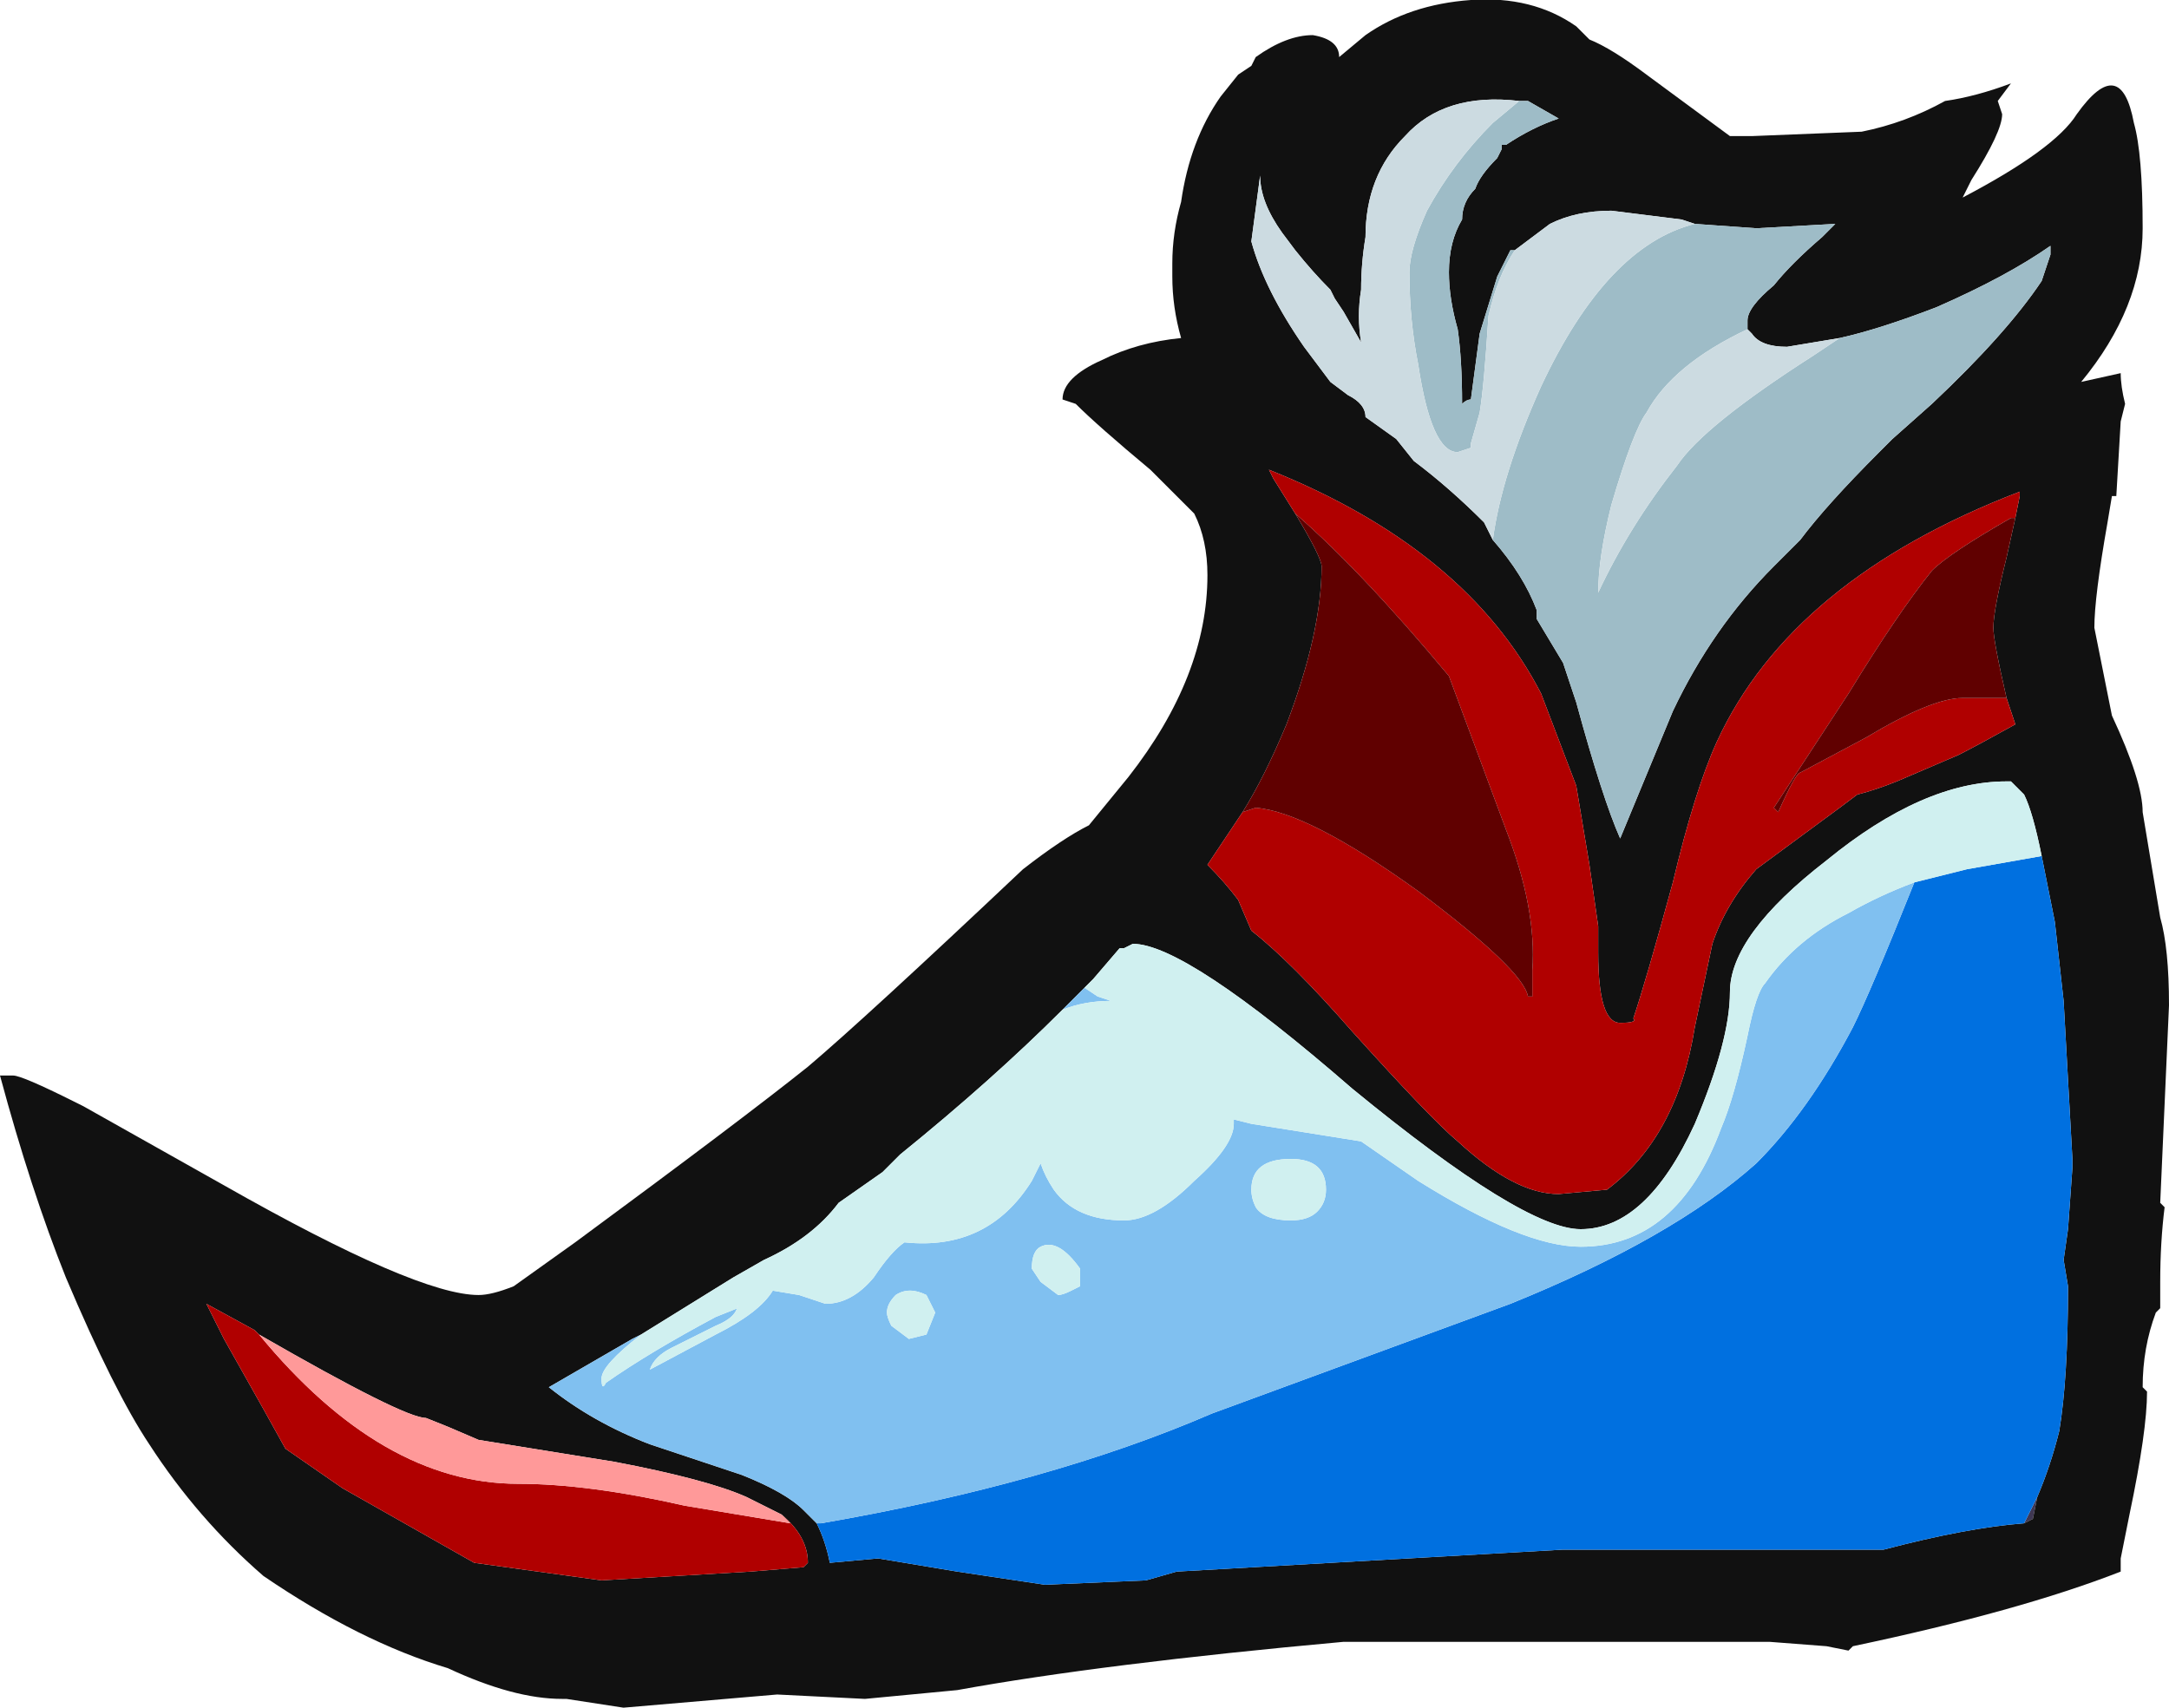 <?xml version="1.0" encoding="UTF-8" standalone="no"?>
<svg xmlns:ffdec="https://www.free-decompiler.com/flash" xmlns:xlink="http://www.w3.org/1999/xlink" ffdec:objectType="frame" height="136.15px" width="172.9px" xmlns="http://www.w3.org/2000/svg">
  <g transform="matrix(1.0, 0.0, 0.0, 1.0, 152.25, 98.35)">
    <use ffdec:characterId="2018" height="19.45" transform="matrix(7.0, 0.0, 0.0, 7.0, -152.25, -98.35)" width="24.7" xlink:href="#shape0"/>
  </g>
  <defs>
    <g id="shape0" transform="matrix(1.0, 0.0, 0.0, 1.0, 21.75, 14.05)">
      <path d="M1.3 3.3 L1.45 3.0 1.4 3.25 1.3 3.3" fill="#3f3753" fill-rule="evenodd" stroke="none"/>
      <path d="M2.55 -12.65 Q2.65 -12.3 2.65 -11.45 2.65 -10.55 1.95 -9.7 L2.4 -9.8 Q2.4 -9.65 2.45 -9.45 L2.4 -9.25 2.35 -8.4 2.3 -8.4 2.25 -8.1 Q2.1 -7.25 2.1 -6.9 L2.3 -5.9 Q2.65 -5.15 2.65 -4.8 L2.85 -3.6 Q2.95 -3.25 2.95 -2.6 L2.85 -0.35 2.9 -0.3 Q2.85 0.1 2.85 0.55 L2.85 0.85 2.8 0.9 Q2.65 1.3 2.65 1.75 L2.7 1.8 Q2.7 2.25 2.5 3.2 L2.4 3.7 2.4 3.85 Q1.25 4.3 -0.65 4.7 L-0.7 4.75 -0.95 4.7 -1.6 4.65 -6.45 4.65 Q-9.2 4.9 -10.85 5.2 L-11.9 5.3 -12.9 5.25 -14.65 5.4 -15.3 5.3 -15.35 5.3 Q-15.9 5.3 -16.65 4.95 -17.65 4.65 -18.75 3.9 -19.5 3.25 -20.05 2.4 -20.45 1.8 -21.0 0.5 -21.4 -0.5 -21.75 -1.8 L-21.6 -1.8 Q-21.5 -1.8 -20.9 -1.5 L-20.8 -1.45 -19.2 -0.55 Q-17.0 0.7 -16.3 0.7 -16.15 0.7 -15.9 0.6 L-15.2 0.1 Q-13.3 -1.3 -12.55 -1.9 -11.9 -2.45 -10.1 -4.15 -9.65 -4.5 -9.35 -4.65 L-8.9 -5.2 Q-8.0 -6.35 -8.0 -7.5 -8.0 -7.9 -8.15 -8.2 L-8.65 -8.7 Q-9.25 -9.2 -9.5 -9.45 L-9.65 -9.5 Q-9.65 -9.75 -9.2 -9.95 -8.8 -10.15 -8.3 -10.2 -8.4 -10.55 -8.4 -10.9 L-8.4 -11.05 Q-8.4 -11.4 -8.3 -11.75 -8.2 -12.45 -7.85 -12.95 L-7.65 -13.2 -7.5 -13.3 -7.45 -13.4 Q-7.1 -13.65 -6.8 -13.65 -6.5 -13.6 -6.5 -13.4 L-6.2 -13.65 Q-5.7 -14.0 -5.0 -14.05 -4.3 -14.1 -3.8 -13.75 L-3.65 -13.6 Q-3.4 -13.5 -3.0 -13.2 L-2.05 -12.5 -1.8 -12.5 -0.55 -12.55 Q-0.05 -12.65 0.4 -12.9 0.75 -12.95 1.15 -13.1 L1.0 -12.9 1.05 -12.75 Q1.05 -12.55 0.7 -12.0 L0.6 -11.8 Q1.65 -12.35 1.9 -12.75 2.4 -13.45 2.55 -12.65 M-4.75 -7.9 Q-4.4 -7.5 -4.25 -7.1 L-4.25 -7.0 -3.95 -6.5 -3.8 -6.05 Q-3.5 -4.95 -3.3 -4.5 L-2.7 -5.95 Q-2.25 -6.9 -1.55 -7.6 L-1.25 -7.9 Q-0.95 -8.3 -0.35 -8.9 L-0.2 -9.05 0.25 -9.45 Q1.1 -10.25 1.5 -10.85 L1.6 -11.15 1.6 -11.25 Q1.1 -10.9 0.3 -10.55 -0.35 -10.3 -0.8 -10.2 L-1.4 -10.1 Q-1.7 -10.1 -1.8 -10.25 L-1.85 -10.3 -1.85 -10.4 Q-1.85 -10.55 -1.55 -10.8 -1.35 -11.05 -1.0 -11.35 L-0.85 -11.5 -1.75 -11.45 -2.45 -11.5 -2.6 -11.55 -3.4 -11.65 Q-3.8 -11.65 -4.1 -11.5 L-4.5 -11.2 -4.55 -11.2 -4.7 -10.9 -4.9 -10.25 -5.0 -9.5 Q-5.05 -9.5 -5.1 -9.45 -5.1 -9.95 -5.15 -10.3 -5.25 -10.65 -5.25 -10.95 -5.25 -11.3 -5.1 -11.55 -5.1 -11.75 -4.95 -11.9 -4.9 -12.05 -4.7 -12.25 L-4.65 -12.35 -4.65 -12.4 -4.6 -12.4 Q-4.3 -12.6 -4.0 -12.7 L-4.35 -12.9 -4.45 -12.9 Q-5.3 -13.0 -5.75 -12.5 -6.2 -12.05 -6.2 -11.35 -6.25 -11.05 -6.25 -10.75 -6.3 -10.45 -6.25 -10.15 L-6.45 -10.5 -6.55 -10.65 -6.6 -10.75 Q-6.8 -10.95 -7.0 -11.2 L-7.15 -11.4 Q-7.4 -11.75 -7.4 -12.05 L-7.5 -11.3 Q-7.35 -10.75 -6.9 -10.1 L-6.6 -9.7 -6.4 -9.55 Q-6.2 -9.45 -6.2 -9.3 L-5.85 -9.05 -5.65 -8.8 Q-5.25 -8.5 -4.85 -8.1 L-4.75 -7.9 M1.2 -8.15 L1.25 -8.4 1.25 -8.45 Q-1.35 -7.45 -2.2 -5.6 -2.45 -5.05 -2.7 -4.0 -3.0 -2.9 -3.15 -2.45 -3.1 -2.4 -3.3 -2.4 -3.55 -2.4 -3.55 -3.2 L-3.55 -3.5 -3.65 -4.2 -3.8 -5.1 -4.2 -6.15 Q-5.05 -7.8 -7.3 -8.7 L-7.25 -8.6 -7.0 -8.2 Q-6.7 -7.7 -6.7 -7.6 -6.7 -6.85 -7.1 -5.8 -7.35 -5.2 -7.6 -4.8 L-8.0 -4.2 Q-7.8 -4.0 -7.65 -3.8 L-7.5 -3.45 Q-7.05 -3.1 -6.35 -2.3 -5.45 -1.3 -5.15 -1.05 -4.5 -0.45 -4.0 -0.45 L-3.45 -0.5 Q-2.65 -1.1 -2.45 -2.35 L-2.25 -3.3 Q-2.1 -3.75 -1.75 -4.15 L-0.8 -4.85 -0.6 -5.0 Q-0.4 -5.05 -0.15 -5.15 L0.55 -5.45 Q0.75 -5.55 1.2 -5.8 L1.1 -6.1 Q0.95 -6.75 0.95 -6.9 0.95 -7.1 1.1 -7.7 L1.2 -8.15 M1.5 -4.3 Q1.4 -4.8 1.3 -5.0 L1.15 -5.15 1.1 -5.15 Q0.15 -5.15 -0.95 -4.25 -2.05 -3.4 -2.05 -2.75 -2.05 -2.2 -2.45 -1.25 -3.0 -0.05 -3.75 -0.05 -4.4 -0.05 -6.35 -1.65 -8.25 -3.3 -8.85 -3.3 L-8.95 -3.25 -9.0 -3.25 -9.3 -2.9 -9.65 -2.55 Q-10.45 -1.75 -11.5 -0.9 L-11.7 -0.7 -12.2 -0.35 Q-12.5 0.05 -13.05 0.3 L-13.4 0.5 -14.45 1.15 -14.55 1.2 -15.5 1.75 Q-15.0 2.15 -14.35 2.4 L-13.3 2.75 Q-12.8 2.95 -12.6 3.15 L-12.45 3.3 Q-12.35 3.5 -12.3 3.75 L-11.75 3.7 -10.85 3.85 -9.85 4.0 -8.7 3.95 -8.35 3.85 -3.95 3.6 -0.3 3.6 Q0.65 3.35 1.3 3.3 L1.4 3.25 1.45 3.0 Q1.6 2.65 1.7 2.25 1.8 1.65 1.8 0.6 L1.75 0.3 1.8 -0.05 1.85 -0.75 1.85 -0.85 1.75 -2.65 1.65 -3.55 1.5 -4.3 M-12.85 3.2 L-13.25 3.0 Q-13.7 2.8 -14.75 2.6 L-16.3 2.35 -16.65 2.2 -16.9 2.1 Q-17.15 2.1 -18.8 1.15 L-18.85 1.1 -19.4 0.8 -19.2 1.2 -18.75 2.0 -18.5 2.45 -17.85 2.9 -16.35 3.75 -14.9 3.95 -13.2 3.85 -12.6 3.8 -12.55 3.75 Q-12.55 3.45 -12.85 3.2" fill="#111111" fill-rule="evenodd" stroke="none"/>
      <path d="M0.05 -4.0 L0.65 -4.15 1.5 -4.3 1.65 -3.55 1.75 -2.65 1.85 -0.85 1.85 -0.75 1.8 -0.05 1.75 0.3 1.8 0.6 Q1.8 1.65 1.7 2.25 1.6 2.65 1.45 3.0 L1.3 3.3 Q0.65 3.35 -0.3 3.6 L-3.95 3.6 -8.35 3.85 -8.7 3.95 -9.85 4.0 -10.85 3.85 -11.75 3.7 -12.3 3.75 Q-12.35 3.5 -12.45 3.3 L-12.4 3.3 Q-9.8 2.85 -7.95 2.05 L-4.55 0.8 Q-2.7 0.05 -1.75 -0.8 -1.15 -1.4 -0.65 -2.35 -0.45 -2.75 0.05 -4.0" fill="#0070e0" fill-rule="evenodd" stroke="none"/>
      <path d="M-9.3 -2.9 L-9.4 -2.8 -9.25 -2.7 -9.1 -2.65 Q-9.4 -2.65 -9.65 -2.55 L-9.3 -2.9 M-14.45 1.15 Q-14.9 1.5 -14.9 1.65 -14.9 1.8 -14.85 1.7 -14.35 1.35 -13.6 0.95 L-13.35 0.85 -13.35 0.8 Q-13.35 0.95 -13.6 1.05 L-14.1 1.3 Q-14.3 1.4 -14.35 1.55 L-13.6 1.15 Q-13.1 0.9 -12.95 0.65 L-12.65 0.7 -12.35 0.8 Q-12.05 0.8 -11.8 0.5 -11.6 0.2 -11.45 0.1 -10.5 0.2 -10.0 -0.6 L-9.9 -0.8 Q-9.85 -0.65 -9.75 -0.5 -9.5 -0.15 -8.95 -0.15 -8.6 -0.15 -8.15 -0.6 -7.7 -1.0 -7.7 -1.25 L-7.7 -1.3 -7.5 -1.25 -6.25 -1.05 -5.6 -0.6 Q-4.4 0.15 -3.75 0.15 -2.65 0.15 -2.15 -1.2 -2.0 -1.55 -1.85 -2.25 -1.75 -2.75 -1.65 -2.85 -1.3 -3.35 -0.7 -3.65 -0.35 -3.85 0.05 -4.0 -0.45 -2.75 -0.65 -2.35 -1.15 -1.4 -1.75 -0.8 -2.7 0.05 -4.55 0.8 L-7.95 2.05 Q-9.8 2.85 -12.4 3.3 L-12.45 3.3 -12.6 3.15 Q-12.8 2.95 -13.3 2.75 L-14.35 2.4 Q-15.0 2.15 -15.5 1.75 L-14.55 1.2 -14.45 1.15 M-11.2 0.7 Q-11.4 0.6 -11.55 0.7 -11.65 0.8 -11.65 0.9 -11.65 0.95 -11.6 1.05 L-11.4 1.2 -11.2 1.15 -11.1 0.9 -11.2 0.7 M-9.9 0.15 Q-10.0 0.2 -10.0 0.4 L-9.9 0.55 -9.7 0.7 Q-9.65 0.7 -9.55 0.65 L-9.45 0.6 -9.45 0.4 Q-9.7 0.05 -9.9 0.15 M-7.5 -0.5 Q-7.5 -0.4 -7.45 -0.3 -7.35 -0.15 -7.05 -0.15 -6.85 -0.15 -6.75 -0.25 -6.65 -0.35 -6.65 -0.5 -6.65 -0.85 -7.05 -0.85 -7.5 -0.85 -7.5 -0.5" fill="#80c0f0" fill-rule="evenodd" stroke="none"/>
      <path d="M-0.8 -10.2 Q-0.35 -10.3 0.3 -10.55 1.1 -10.9 1.6 -11.25 L1.6 -11.15 1.5 -10.85 Q1.1 -10.25 0.25 -9.45 L-0.2 -9.05 -0.35 -8.9 Q-0.95 -8.3 -1.25 -7.9 L-1.55 -7.6 Q-2.25 -6.9 -2.7 -5.95 L-3.3 -4.5 Q-3.5 -4.95 -3.8 -6.05 L-3.95 -6.5 -4.25 -7.0 -4.25 -7.1 Q-4.4 -7.5 -4.75 -7.9 -4.65 -8.65 -4.2 -9.65 -3.45 -11.25 -2.45 -11.5 L-1.75 -11.45 -0.85 -11.5 -1.0 -11.35 Q-1.35 -11.05 -1.55 -10.8 -1.85 -10.55 -1.85 -10.4 L-1.85 -10.3 Q-2.7 -9.9 -3.0 -9.35 -3.15 -9.15 -3.4 -8.3 -3.55 -7.7 -3.55 -7.3 -3.2 -8.05 -2.65 -8.75 -2.35 -9.2 -1.1 -10.0 L-0.8 -10.2 M-4.45 -12.9 L-4.35 -12.9 -4.0 -12.7 Q-4.3 -12.6 -4.6 -12.4 L-4.65 -12.4 -4.65 -12.35 -4.7 -12.25 Q-4.9 -12.05 -4.95 -11.9 -5.1 -11.75 -5.1 -11.55 -5.25 -11.3 -5.25 -10.95 -5.25 -10.65 -5.15 -10.3 -5.1 -9.95 -5.1 -9.45 -5.05 -9.5 -5.0 -9.5 L-4.9 -10.25 -4.7 -10.9 -4.55 -11.2 -4.5 -11.2 Q-4.7 -10.9 -4.8 -10.45 -4.85 -9.65 -4.9 -9.35 L-5.0 -9.0 -5.0 -8.95 -5.15 -8.9 Q-5.45 -8.9 -5.6 -9.9 -5.7 -10.4 -5.7 -10.95 -5.7 -11.2 -5.5 -11.65 -5.2 -12.2 -4.75 -12.65 L-4.45 -12.9" fill="#9ebcc7" fill-rule="evenodd" stroke="none"/>
      <path d="M-0.8 -10.2 L-1.1 -10.0 Q-2.35 -9.2 -2.65 -8.75 -3.2 -8.05 -3.55 -7.3 -3.55 -7.7 -3.4 -8.3 -3.15 -9.15 -3.0 -9.35 -2.7 -9.9 -1.85 -10.3 L-1.8 -10.25 Q-1.7 -10.1 -1.4 -10.1 L-0.8 -10.2 M-2.45 -11.5 Q-3.45 -11.25 -4.2 -9.65 -4.65 -8.65 -4.75 -7.9 L-4.85 -8.1 Q-5.25 -8.5 -5.65 -8.8 L-5.85 -9.05 -6.2 -9.3 Q-6.2 -9.45 -6.4 -9.55 L-6.6 -9.7 -6.9 -10.1 Q-7.35 -10.75 -7.5 -11.3 L-7.4 -12.05 Q-7.4 -11.75 -7.15 -11.4 L-7.0 -11.2 Q-6.8 -10.95 -6.6 -10.75 L-6.55 -10.65 -6.45 -10.5 -6.25 -10.15 Q-6.3 -10.45 -6.25 -10.75 -6.25 -11.05 -6.2 -11.35 -6.2 -12.05 -5.75 -12.5 -5.3 -13.0 -4.45 -12.9 L-4.75 -12.65 Q-5.2 -12.2 -5.5 -11.65 -5.7 -11.2 -5.7 -10.95 -5.7 -10.4 -5.6 -9.9 -5.45 -8.9 -5.15 -8.9 L-5.0 -8.95 -5.0 -9.0 -4.9 -9.35 Q-4.85 -9.65 -4.8 -10.45 -4.7 -10.9 -4.5 -11.2 L-4.1 -11.5 Q-3.8 -11.65 -3.4 -11.65 L-2.6 -11.55 -2.45 -11.5" fill="#ccdbe1" fill-rule="evenodd" stroke="none"/>
      <path d="M-7.0 -8.2 L-7.25 -8.6 -7.3 -8.7 Q-5.05 -7.8 -4.2 -6.15 L-3.8 -5.1 -3.65 -4.2 -3.55 -3.5 -3.55 -3.2 Q-3.55 -2.4 -3.3 -2.4 -3.1 -2.4 -3.15 -2.45 -3.0 -2.9 -2.7 -4.0 -2.45 -5.05 -2.2 -5.6 -1.35 -7.45 1.25 -8.45 L1.25 -8.4 1.2 -8.15 1.15 -8.15 Q0.45 -7.75 0.25 -7.55 -0.15 -7.05 -0.7 -6.15 L-1.55 -4.85 -1.5 -4.8 Q-1.3 -5.25 -1.25 -5.25 L-0.5 -5.65 Q0.25 -6.1 0.6 -6.1 0.85 -6.1 1.1 -6.1 L1.2 -5.8 Q0.75 -5.55 0.55 -5.45 L-0.15 -5.15 Q-0.4 -5.05 -0.6 -5.0 L-0.8 -4.85 -1.75 -4.15 Q-2.1 -3.75 -2.25 -3.3 L-2.45 -2.35 Q-2.65 -1.1 -3.45 -0.5 L-4.0 -0.45 Q-4.5 -0.45 -5.15 -1.05 -5.45 -1.3 -6.35 -2.3 -7.05 -3.1 -7.5 -3.45 L-7.65 -3.8 Q-7.8 -4.0 -8.0 -4.2 L-7.6 -4.8 -7.45 -4.85 Q-6.85 -4.8 -5.6 -3.9 -4.4 -3.0 -4.35 -2.7 L-4.3 -2.7 Q-4.3 -2.75 -4.3 -3.0 L-4.3 -3.0 Q-4.25 -3.7 -4.6 -4.6 L-5.25 -6.35 Q-6.25 -7.55 -7.0 -8.2 M-18.8 1.15 Q-17.4 2.85 -15.85 2.85 -15.05 2.85 -13.95 3.1 L-12.75 3.3 -12.85 3.2 Q-12.55 3.45 -12.55 3.75 L-12.6 3.8 -13.2 3.85 -14.9 3.95 -16.35 3.75 -17.85 2.9 -18.5 2.45 -18.75 2.0 -19.2 1.2 -19.4 0.8 -18.85 1.1 -18.8 1.15" fill="#b00000" fill-rule="evenodd" stroke="none"/>
      <path d="M1.5 -4.3 L0.65 -4.15 0.05 -4.0 Q-0.35 -3.85 -0.7 -3.65 -1.3 -3.35 -1.65 -2.85 -1.75 -2.75 -1.85 -2.25 -2.0 -1.55 -2.15 -1.2 -2.65 0.15 -3.75 0.15 -4.4 0.15 -5.6 -0.6 L-6.25 -1.05 -7.5 -1.25 -7.7 -1.3 -7.7 -1.25 Q-7.7 -1.0 -8.15 -0.6 -8.6 -0.15 -8.95 -0.15 -9.5 -0.15 -9.75 -0.5 -9.85 -0.65 -9.9 -0.8 L-10.0 -0.6 Q-10.5 0.2 -11.45 0.1 -11.6 0.2 -11.8 0.5 -12.05 0.8 -12.35 0.8 L-12.65 0.7 -12.95 0.65 Q-13.1 0.9 -13.6 1.15 L-14.35 1.55 Q-14.3 1.4 -14.1 1.3 L-13.6 1.05 Q-13.35 0.95 -13.35 0.8 L-13.35 0.85 -13.6 0.95 Q-14.35 1.35 -14.85 1.7 -14.9 1.8 -14.9 1.65 -14.9 1.5 -14.45 1.15 L-13.4 0.5 -13.05 0.3 Q-12.5 0.05 -12.2 -0.35 L-11.7 -0.7 -11.5 -0.9 Q-10.45 -1.75 -9.65 -2.55 -9.4 -2.65 -9.1 -2.65 L-9.25 -2.7 -9.4 -2.8 -9.3 -2.9 -9.0 -3.25 -8.95 -3.25 -8.85 -3.3 Q-8.25 -3.3 -6.35 -1.65 -4.4 -0.05 -3.75 -0.05 -3.0 -0.05 -2.45 -1.25 -2.05 -2.2 -2.05 -2.75 -2.05 -3.4 -0.95 -4.25 0.15 -5.15 1.1 -5.15 L1.15 -5.15 1.3 -5.0 Q1.4 -4.8 1.5 -4.3 M-7.5 -0.5 Q-7.5 -0.85 -7.05 -0.85 -6.65 -0.85 -6.65 -0.5 -6.65 -0.35 -6.75 -0.25 -6.85 -0.15 -7.05 -0.15 -7.35 -0.15 -7.45 -0.3 -7.5 -0.4 -7.5 -0.5 M-9.9 0.15 Q-9.7 0.05 -9.45 0.4 L-9.45 0.6 -9.55 0.65 Q-9.65 0.7 -9.7 0.7 L-9.9 0.55 -10.0 0.4 Q-10.0 0.2 -9.9 0.15 M-11.2 0.7 L-11.1 0.9 -11.2 1.15 -11.4 1.2 -11.6 1.05 Q-11.65 0.95 -11.65 0.9 -11.65 0.8 -11.55 0.7 -11.4 0.6 -11.2 0.7" fill="#d0f0f0" fill-rule="evenodd" stroke="none"/>
      <path d="M-18.8 1.15 Q-17.15 2.1 -16.9 2.1 L-16.65 2.2 -16.3 2.35 -14.75 2.6 Q-13.7 2.8 -13.25 3.0 L-12.85 3.2 -12.75 3.3 -13.95 3.1 Q-15.05 2.85 -15.85 2.85 -17.4 2.85 -18.8 1.15" fill="#ff9999" fill-rule="evenodd" stroke="none"/>
      <path d="M1.2 -8.15 L1.1 -7.7 Q0.95 -7.1 0.95 -6.9 0.95 -6.75 1.1 -6.1 0.85 -6.1 0.6 -6.1 0.25 -6.1 -0.5 -5.65 L-1.25 -5.25 Q-1.3 -5.25 -1.5 -4.8 L-1.55 -4.85 -0.7 -6.15 Q-0.15 -7.05 0.25 -7.55 0.45 -7.75 1.15 -8.15 L1.2 -8.15 M-7.6 -4.8 Q-7.35 -5.2 -7.1 -5.8 -6.7 -6.85 -6.7 -7.6 -6.7 -7.7 -7.0 -8.2 -6.25 -7.55 -5.25 -6.35 L-4.6 -4.6 Q-4.25 -3.7 -4.3 -3.0 L-4.3 -3.0 Q-4.3 -2.75 -4.3 -2.7 L-4.35 -2.7 Q-4.4 -3.0 -5.6 -3.9 -6.85 -4.8 -7.45 -4.85 L-7.6 -4.8" fill="#600000" fill-rule="evenodd" stroke="none"/>
    </g>
  </defs>
</svg>
